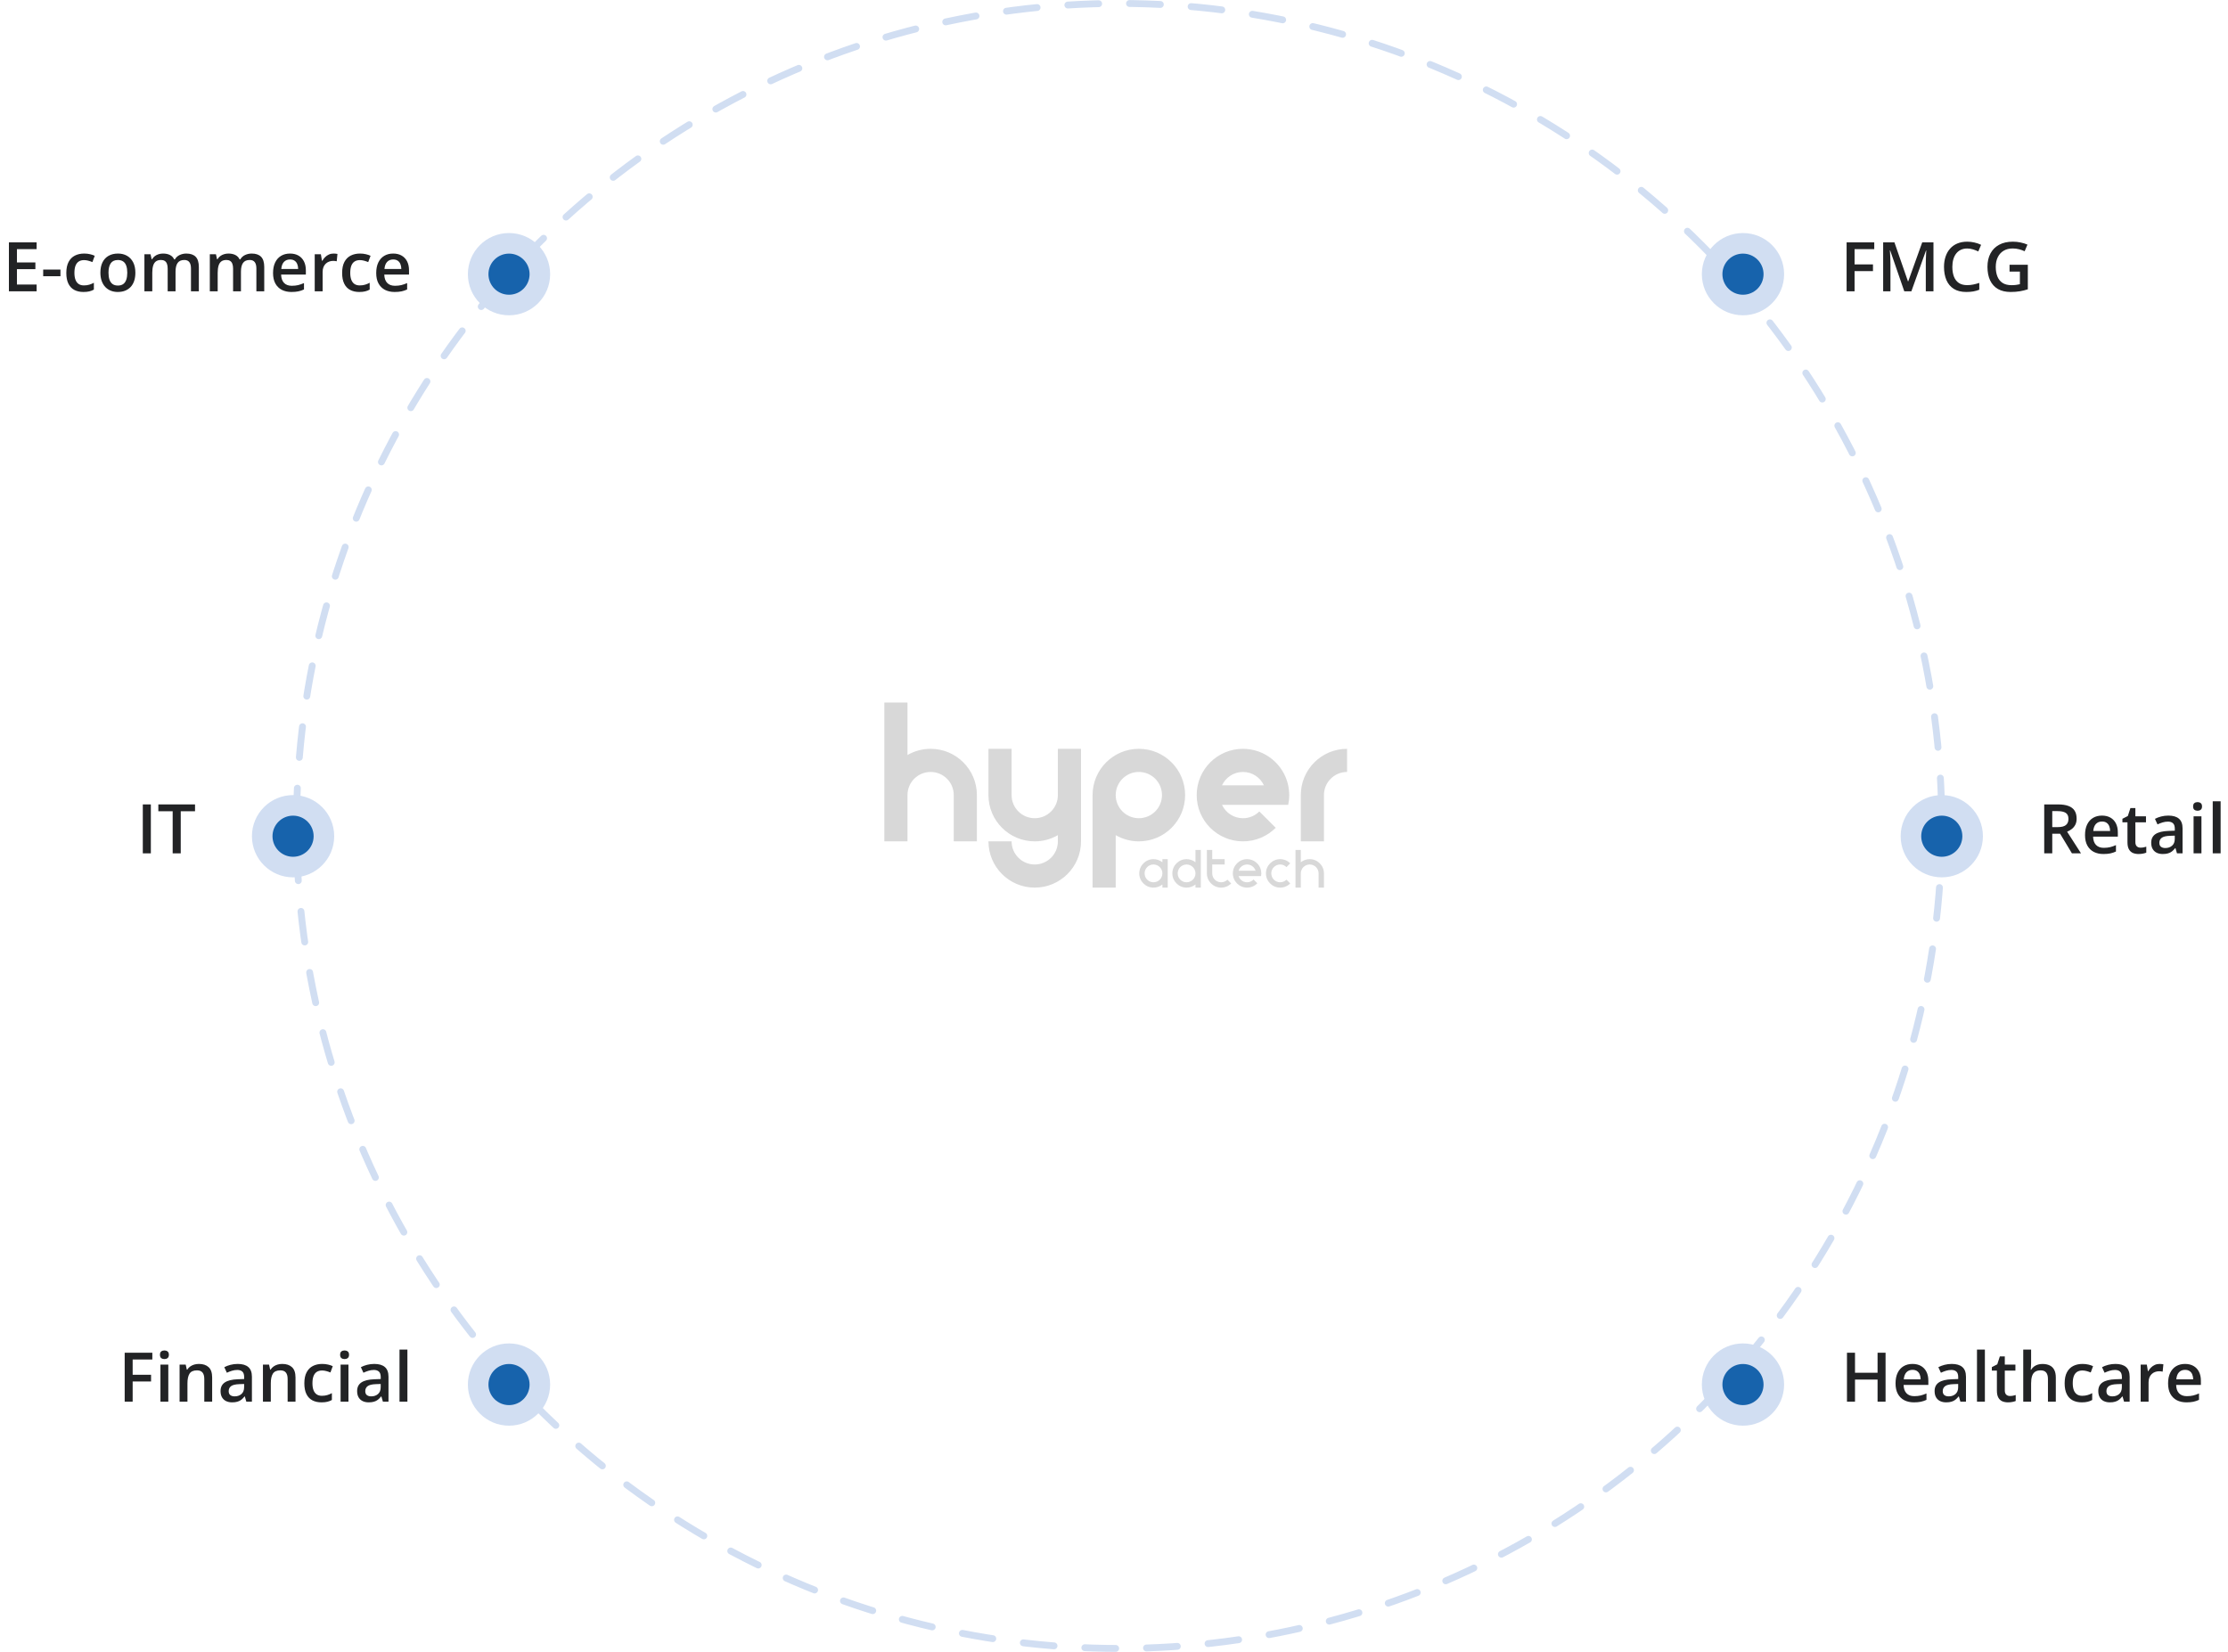 <svg width="650" height="482" viewBox="0 0 650 482" fill="none" xmlns="http://www.w3.org/2000/svg">
<circle cx="326.5" cy="241" r="240" stroke="#D1DEF2" stroke-width="2" stroke-linecap="round" stroke-dasharray="9 9"/>
<path d="M10.685 85H2.6V70.723H10.685V72.695H4.943V76.572H10.324V78.535H4.943V83.018H10.685V85ZM12.6 80.606V78.662H17.639V80.606H12.6ZM24.338 85.195C23.316 85.195 22.43 84.997 21.682 84.6C20.933 84.203 20.357 83.594 19.953 82.773C19.549 81.953 19.348 80.912 19.348 79.648C19.348 78.333 19.569 77.259 20.012 76.426C20.454 75.592 21.066 74.977 21.848 74.58C22.635 74.183 23.537 73.984 24.553 73.984C25.197 73.984 25.78 74.049 26.301 74.18C26.828 74.303 27.274 74.456 27.639 74.639L26.955 76.475C26.558 76.312 26.151 76.175 25.734 76.064C25.318 75.954 24.917 75.898 24.533 75.898C23.902 75.898 23.374 76.038 22.951 76.318C22.535 76.598 22.222 77.015 22.014 77.568C21.812 78.122 21.711 78.809 21.711 79.629C21.711 80.423 21.815 81.094 22.023 81.641C22.232 82.181 22.541 82.591 22.951 82.871C23.361 83.144 23.866 83.281 24.465 83.281C25.057 83.281 25.588 83.21 26.057 83.066C26.525 82.923 26.968 82.738 27.385 82.51V84.502C26.975 84.736 26.535 84.909 26.066 85.019C25.598 85.137 25.021 85.195 24.338 85.195ZM39.494 79.57C39.494 80.469 39.377 81.266 39.143 81.963C38.908 82.659 38.566 83.249 38.117 83.731C37.668 84.206 37.128 84.57 36.496 84.824C35.865 85.072 35.152 85.195 34.357 85.195C33.615 85.195 32.935 85.072 32.316 84.824C31.698 84.57 31.161 84.206 30.705 83.731C30.256 83.249 29.908 82.659 29.66 81.963C29.413 81.266 29.289 80.469 29.289 79.57C29.289 78.379 29.494 77.37 29.904 76.543C30.321 75.71 30.913 75.075 31.682 74.639C32.45 74.203 33.365 73.984 34.426 73.984C35.422 73.984 36.301 74.203 37.062 74.639C37.824 75.075 38.42 75.71 38.85 76.543C39.279 77.376 39.494 78.385 39.494 79.57ZM31.652 79.57C31.652 80.358 31.747 81.032 31.936 81.592C32.131 82.152 32.43 82.581 32.834 82.881C33.238 83.174 33.758 83.32 34.397 83.32C35.035 83.32 35.555 83.174 35.959 82.881C36.363 82.581 36.659 82.152 36.848 81.592C37.036 81.032 37.131 80.358 37.131 79.57C37.131 78.783 37.036 78.115 36.848 77.568C36.659 77.015 36.363 76.595 35.959 76.309C35.555 76.016 35.031 75.869 34.387 75.869C33.436 75.869 32.743 76.188 32.307 76.826C31.87 77.464 31.652 78.379 31.652 79.57ZM54.348 73.984C55.559 73.984 56.47 74.297 57.082 74.922C57.7 75.547 58.01 76.549 58.01 77.93V85H55.715V78.34C55.715 77.519 55.555 76.901 55.236 76.484C54.917 76.068 54.432 75.859 53.781 75.859C52.87 75.859 52.212 76.152 51.809 76.738C51.411 77.318 51.213 78.161 51.213 79.268V85H48.918V78.34C48.918 77.793 48.846 77.337 48.703 76.973C48.566 76.602 48.355 76.325 48.068 76.143C47.782 75.954 47.421 75.859 46.984 75.859C46.353 75.859 45.848 76.003 45.471 76.289C45.1 76.576 44.833 76.999 44.67 77.559C44.507 78.112 44.426 78.792 44.426 79.6V85H42.131V74.189H43.918L44.24 75.644H44.367C44.589 75.267 44.862 74.958 45.188 74.717C45.52 74.469 45.887 74.287 46.291 74.17C46.695 74.046 47.115 73.984 47.551 73.984C48.358 73.984 49.038 74.128 49.592 74.414C50.145 74.694 50.559 75.124 50.832 75.703H51.008C51.346 75.117 51.818 74.684 52.424 74.404C53.029 74.124 53.671 73.984 54.348 73.984ZM73.43 73.984C74.641 73.984 75.552 74.297 76.164 74.922C76.783 75.547 77.092 76.549 77.092 77.93V85H74.797V78.34C74.797 77.519 74.637 76.901 74.318 76.484C73.999 76.068 73.514 75.859 72.863 75.859C71.952 75.859 71.294 76.152 70.891 76.738C70.493 77.318 70.295 78.161 70.295 79.268V85H68V78.34C68 77.793 67.928 77.337 67.785 76.973C67.648 76.602 67.437 76.325 67.15 76.143C66.864 75.954 66.503 75.859 66.066 75.859C65.435 75.859 64.93 76.003 64.553 76.289C64.182 76.576 63.915 76.999 63.752 77.559C63.589 78.112 63.508 78.792 63.508 79.6V85H61.213V74.189H63L63.322 75.644H63.449C63.671 75.267 63.944 74.958 64.269 74.717C64.602 74.469 64.969 74.287 65.373 74.17C65.777 74.046 66.197 73.984 66.633 73.984C67.44 73.984 68.12 74.128 68.674 74.414C69.227 74.694 69.641 75.124 69.914 75.703H70.09C70.428 75.117 70.9 74.684 71.506 74.404C72.111 74.124 72.753 73.984 73.43 73.984ZM84.602 73.984C85.565 73.984 86.392 74.183 87.082 74.58C87.772 74.977 88.303 75.54 88.674 76.269C89.045 76.999 89.231 77.871 89.231 78.887V80.117H82.014C82.04 81.165 82.32 81.973 82.853 82.539C83.394 83.106 84.149 83.389 85.119 83.389C85.809 83.389 86.428 83.324 86.975 83.193C87.528 83.057 88.098 82.858 88.684 82.598V84.463C88.143 84.717 87.593 84.902 87.033 85.019C86.473 85.137 85.803 85.195 85.022 85.195C83.96 85.195 83.026 84.99 82.219 84.58C81.418 84.163 80.79 83.545 80.334 82.725C79.885 81.904 79.66 80.885 79.66 79.668C79.66 78.457 79.865 77.428 80.275 76.582C80.686 75.736 81.262 75.091 82.004 74.648C82.746 74.206 83.612 73.984 84.602 73.984ZM84.602 75.713C83.879 75.713 83.293 75.947 82.844 76.416C82.401 76.885 82.141 77.572 82.062 78.477H86.984C86.978 77.936 86.887 77.458 86.711 77.041C86.542 76.624 86.281 76.299 85.93 76.064C85.585 75.83 85.142 75.713 84.602 75.713ZM97.297 73.984C97.479 73.984 97.678 73.994 97.893 74.014C98.107 74.033 98.293 74.059 98.449 74.092L98.234 76.24C98.098 76.201 97.928 76.172 97.727 76.152C97.531 76.133 97.356 76.123 97.199 76.123C96.789 76.123 96.398 76.191 96.027 76.328C95.656 76.458 95.328 76.66 95.041 76.934C94.755 77.201 94.53 77.536 94.367 77.939C94.204 78.343 94.123 78.812 94.123 79.346V85H91.818V74.189H93.615L93.928 76.094H94.035C94.25 75.71 94.517 75.358 94.836 75.039C95.155 74.72 95.519 74.466 95.93 74.277C96.346 74.082 96.802 73.984 97.297 73.984ZM104.807 85.195C103.785 85.195 102.899 84.997 102.15 84.6C101.402 84.203 100.826 83.594 100.422 82.773C100.018 81.953 99.816 80.912 99.816 79.648C99.816 78.333 100.038 77.259 100.48 76.426C100.923 75.592 101.535 74.977 102.316 74.58C103.104 74.183 104.006 73.984 105.021 73.984C105.666 73.984 106.249 74.049 106.77 74.18C107.297 74.303 107.743 74.456 108.107 74.639L107.424 76.475C107.027 76.312 106.62 76.175 106.203 76.064C105.786 75.954 105.386 75.898 105.002 75.898C104.37 75.898 103.843 76.038 103.42 76.318C103.003 76.598 102.691 77.015 102.482 77.568C102.281 78.122 102.18 78.809 102.18 79.629C102.18 80.423 102.284 81.094 102.492 81.641C102.701 82.181 103.01 82.591 103.42 82.871C103.83 83.144 104.335 83.281 104.934 83.281C105.526 83.281 106.057 83.21 106.525 83.066C106.994 82.923 107.437 82.738 107.854 82.51V84.502C107.443 84.736 107.004 84.909 106.535 85.019C106.066 85.137 105.49 85.195 104.807 85.195ZM114.699 73.984C115.663 73.984 116.49 74.183 117.18 74.58C117.87 74.977 118.4 75.54 118.771 76.269C119.143 76.999 119.328 77.871 119.328 78.887V80.117H112.111C112.137 81.165 112.417 81.973 112.951 82.539C113.492 83.106 114.247 83.389 115.217 83.389C115.907 83.389 116.525 83.324 117.072 83.193C117.626 83.057 118.195 82.858 118.781 82.598V84.463C118.241 84.717 117.691 84.902 117.131 85.019C116.571 85.137 115.9 85.195 115.119 85.195C114.058 85.195 113.124 84.99 112.316 84.58C111.516 84.163 110.887 83.545 110.432 82.725C109.982 81.904 109.758 80.885 109.758 79.668C109.758 78.457 109.963 77.428 110.373 76.582C110.783 75.736 111.359 75.091 112.102 74.648C112.844 74.206 113.71 73.984 114.699 73.984ZM114.699 75.713C113.977 75.713 113.391 75.947 112.941 76.416C112.499 76.885 112.238 77.572 112.16 78.477H117.082C117.076 77.936 116.984 77.458 116.809 77.041C116.639 76.624 116.379 76.299 116.027 76.064C115.682 75.83 115.24 75.713 114.699 75.713Z" fill="#222325"/>
<circle cx="148.5" cy="80" r="12" fill="#D1DEF2"/>
<circle cx="148.5" cy="80" r="6" fill="#1763AC"/>
<path d="M41.664 249V234.723H44.008V249H41.664ZM52.728 249H50.375V236.715H46.195V234.723H56.898V236.715H52.728V249Z" fill="#222325"/>
<circle cx="85.5" cy="244" r="12" fill="#D1DEF2"/>
<circle cx="85.5" cy="244" r="6" fill="#1763AC"/>
<path d="M38.701 409H36.377V394.723H44.443V396.695H38.701V401.148H44.072V403.111H38.701V409ZM49.102 398.189V409H46.807V398.189H49.102ZM47.969 394.049C48.32 394.049 48.623 394.143 48.877 394.332C49.137 394.521 49.268 394.846 49.268 395.309C49.268 395.764 49.137 396.09 48.877 396.285C48.623 396.474 48.32 396.568 47.969 396.568C47.604 396.568 47.295 396.474 47.041 396.285C46.794 396.09 46.67 395.764 46.67 395.309C46.67 394.846 46.794 394.521 47.041 394.332C47.295 394.143 47.604 394.049 47.969 394.049ZM58.027 397.984C59.245 397.984 60.192 398.3 60.869 398.932C61.553 399.557 61.895 400.562 61.895 401.949V409H59.6V402.379C59.6 401.539 59.427 400.911 59.082 400.494C58.737 400.071 58.203 399.859 57.48 399.859C56.432 399.859 55.703 400.182 55.293 400.826C54.889 401.471 54.688 402.405 54.688 403.629V409H52.393V398.189H54.18L54.502 399.654H54.629C54.863 399.277 55.153 398.967 55.498 398.727C55.85 398.479 56.24 398.294 56.67 398.17C57.106 398.046 57.559 397.984 58.027 397.984ZM69.346 397.984C70.713 397.984 71.745 398.287 72.441 398.893C73.144 399.498 73.496 400.442 73.496 401.725V409H71.865L71.426 407.467H71.348C71.042 407.857 70.726 408.18 70.4 408.434C70.075 408.688 69.697 408.876 69.268 409C68.844 409.13 68.327 409.195 67.715 409.195C67.07 409.195 66.494 409.078 65.986 408.844C65.478 408.603 65.078 408.238 64.785 407.75C64.492 407.262 64.346 406.643 64.346 405.895C64.346 404.781 64.759 403.945 65.586 403.385C66.419 402.825 67.676 402.516 69.356 402.457L71.231 402.389V401.822C71.231 401.074 71.055 400.54 70.703 400.221C70.358 399.902 69.87 399.742 69.238 399.742C68.698 399.742 68.174 399.82 67.666 399.977C67.158 400.133 66.663 400.325 66.182 400.553L65.439 398.932C65.967 398.652 66.566 398.424 67.236 398.248C67.913 398.072 68.617 397.984 69.346 397.984ZM71.221 403.834L69.824 403.883C68.678 403.922 67.874 404.117 67.412 404.469C66.95 404.82 66.719 405.302 66.719 405.914C66.719 406.448 66.878 406.839 67.197 407.086C67.516 407.327 67.936 407.447 68.457 407.447C69.251 407.447 69.909 407.223 70.43 406.773C70.957 406.318 71.221 405.65 71.221 404.771V403.834ZM82.344 397.984C83.561 397.984 84.508 398.3 85.186 398.932C85.869 399.557 86.211 400.562 86.211 401.949V409H83.916V402.379C83.916 401.539 83.743 400.911 83.398 400.494C83.053 400.071 82.519 399.859 81.797 399.859C80.749 399.859 80.019 400.182 79.609 400.826C79.206 401.471 79.004 402.405 79.004 403.629V409H76.709V398.189H78.496L78.818 399.654H78.945C79.18 399.277 79.469 398.967 79.814 398.727C80.166 398.479 80.557 398.294 80.986 398.17C81.422 398.046 81.875 397.984 82.344 397.984ZM93.779 409.195C92.757 409.195 91.872 408.997 91.123 408.6C90.374 408.202 89.798 407.594 89.394 406.773C88.991 405.953 88.789 404.911 88.789 403.648C88.789 402.333 89.01 401.259 89.453 400.426C89.896 399.592 90.508 398.977 91.289 398.58C92.077 398.183 92.978 397.984 93.994 397.984C94.639 397.984 95.221 398.049 95.742 398.18C96.269 398.303 96.716 398.456 97.08 398.639L96.397 400.475C95.999 400.312 95.592 400.175 95.176 400.064C94.759 399.954 94.359 399.898 93.975 399.898C93.343 399.898 92.816 400.038 92.393 400.318C91.976 400.598 91.663 401.015 91.455 401.568C91.253 402.122 91.152 402.809 91.152 403.629C91.152 404.423 91.257 405.094 91.465 405.641C91.673 406.181 91.982 406.591 92.393 406.871C92.803 407.145 93.307 407.281 93.906 407.281C94.499 407.281 95.029 407.21 95.498 407.066C95.967 406.923 96.409 406.738 96.826 406.51V408.502C96.416 408.736 95.977 408.909 95.508 409.02C95.039 409.137 94.463 409.195 93.779 409.195ZM101.66 398.189V409H99.365V398.189H101.66ZM100.527 394.049C100.879 394.049 101.182 394.143 101.436 394.332C101.696 394.521 101.826 394.846 101.826 395.309C101.826 395.764 101.696 396.09 101.436 396.285C101.182 396.474 100.879 396.568 100.527 396.568C100.163 396.568 99.853 396.474 99.6 396.285C99.352 396.09 99.228 395.764 99.228 395.309C99.228 394.846 99.352 394.521 99.6 394.332C99.853 394.143 100.163 394.049 100.527 394.049ZM109.189 397.984C110.557 397.984 111.589 398.287 112.285 398.893C112.988 399.498 113.34 400.442 113.34 401.725V409H111.709L111.27 407.467H111.191C110.885 407.857 110.57 408.18 110.244 408.434C109.919 408.688 109.541 408.876 109.111 409C108.688 409.13 108.171 409.195 107.559 409.195C106.914 409.195 106.338 409.078 105.83 408.844C105.322 408.603 104.922 408.238 104.629 407.75C104.336 407.262 104.189 406.643 104.189 405.895C104.189 404.781 104.603 403.945 105.43 403.385C106.263 402.825 107.52 402.516 109.199 402.457L111.074 402.389V401.822C111.074 401.074 110.898 400.54 110.547 400.221C110.202 399.902 109.714 399.742 109.082 399.742C108.542 399.742 108.018 399.82 107.51 399.977C107.002 400.133 106.507 400.325 106.025 400.553L105.283 398.932C105.811 398.652 106.41 398.424 107.08 398.248C107.757 398.072 108.46 397.984 109.189 397.984ZM111.064 403.834L109.668 403.883C108.522 403.922 107.718 404.117 107.256 404.469C106.794 404.82 106.562 405.302 106.562 405.914C106.562 406.448 106.722 406.839 107.041 407.086C107.36 407.327 107.78 407.447 108.301 407.447C109.095 407.447 109.753 407.223 110.273 406.773C110.801 406.318 111.064 405.65 111.064 404.771V403.834ZM118.857 409H116.553V393.805H118.857V409Z" fill="#222325"/>
<circle cx="148.5" cy="404" r="12" fill="#D1DEF2"/>
<circle cx="148.5" cy="404" r="6" fill="#1763AC"/>
<circle cx="508.5" cy="80" r="12" fill="#D1DEF2"/>
<circle cx="508.5" cy="80" r="6" fill="#1763AC"/>
<path d="M541.055 85H538.73V70.723H546.797V72.695H541.055V77.148H546.426V79.111H541.055V85ZM555.557 85L551.445 73.076H551.357C551.377 73.343 551.4 73.708 551.426 74.17C551.452 74.632 551.475 75.127 551.494 75.654C551.514 76.182 551.523 76.686 551.523 77.168V85H549.395V70.723H552.686L556.641 82.119H556.699L560.791 70.723H564.072V85H561.836V77.051C561.836 76.615 561.842 76.143 561.855 75.635C561.875 75.127 561.895 74.645 561.914 74.189C561.94 73.734 561.96 73.369 561.973 73.096H561.895L557.627 85H555.557ZM573.916 72.51C573.232 72.51 572.62 72.633 572.08 72.881C571.546 73.128 571.094 73.486 570.723 73.955C570.352 74.417 570.068 74.981 569.873 75.644C569.678 76.302 569.58 77.044 569.58 77.871C569.58 78.978 569.736 79.932 570.049 80.732C570.361 81.527 570.837 82.139 571.475 82.568C572.113 82.992 572.92 83.203 573.896 83.203C574.502 83.203 575.091 83.144 575.664 83.027C576.237 82.91 576.829 82.751 577.441 82.549V84.541C576.862 84.769 576.276 84.935 575.684 85.039C575.091 85.143 574.408 85.195 573.633 85.195C572.174 85.195 570.964 84.893 570 84.287C569.043 83.682 568.327 82.829 567.852 81.728C567.383 80.628 567.148 79.339 567.148 77.861C567.148 76.781 567.298 75.791 567.598 74.893C567.897 73.994 568.333 73.219 568.906 72.568C569.479 71.911 570.186 71.406 571.025 71.055C571.872 70.697 572.839 70.518 573.926 70.518C574.642 70.518 575.345 70.599 576.035 70.762C576.732 70.918 577.376 71.143 577.969 71.436L577.148 73.369C576.654 73.135 576.136 72.933 575.596 72.764C575.055 72.594 574.495 72.51 573.916 72.51ZM586.27 77.246H591.602V84.414C590.853 84.662 590.078 84.853 589.277 84.99C588.477 85.127 587.578 85.195 586.582 85.195C585.13 85.195 583.9 84.909 582.891 84.336C581.888 83.757 581.126 82.92 580.605 81.826C580.085 80.726 579.824 79.401 579.824 77.852C579.824 76.361 580.114 75.068 580.693 73.975C581.273 72.874 582.116 72.025 583.223 71.426C584.329 70.82 585.671 70.518 587.246 70.518C588.021 70.518 588.77 70.596 589.492 70.752C590.221 70.902 590.889 71.11 591.494 71.377L590.674 73.311C590.192 73.083 589.652 72.891 589.053 72.734C588.454 72.578 587.832 72.5 587.188 72.5C586.165 72.5 585.283 72.721 584.541 73.164C583.805 73.607 583.239 74.232 582.842 75.039C582.445 75.84 582.246 76.787 582.246 77.881C582.246 78.942 582.406 79.873 582.725 80.674C583.044 81.475 583.542 82.1 584.219 82.549C584.902 82.992 585.785 83.213 586.865 83.213C587.406 83.213 587.865 83.184 588.242 83.125C588.62 83.066 588.968 83.001 589.287 82.93V79.248H586.27V77.246Z" fill="#222325"/>
<circle cx="566.5" cy="244" r="12" fill="#D1DEF2"/>
<circle cx="566.5" cy="244" r="6" fill="#1763AC"/>
<path d="M600.398 234.723C601.629 234.723 602.645 234.872 603.445 235.172C604.253 235.471 604.852 235.927 605.242 236.539C605.639 237.151 605.838 237.929 605.838 238.873C605.838 239.576 605.708 240.175 605.447 240.67C605.187 241.165 604.845 241.575 604.422 241.9C603.999 242.226 603.546 242.486 603.064 242.682L607.117 249H604.471L601.023 243.277H598.729V249H596.385V234.723H600.398ZM600.242 236.676H598.729V241.344H600.35C601.437 241.344 602.225 241.142 602.713 240.738C603.208 240.335 603.455 239.739 603.455 238.951C603.455 238.124 603.191 237.538 602.664 237.193C602.143 236.848 601.336 236.676 600.242 236.676ZM613.23 237.984C614.194 237.984 615.021 238.183 615.711 238.58C616.401 238.977 616.932 239.54 617.303 240.27C617.674 240.999 617.859 241.871 617.859 242.887V244.117H610.643C610.669 245.165 610.949 245.973 611.482 246.539C612.023 247.105 612.778 247.389 613.748 247.389C614.438 247.389 615.057 247.324 615.604 247.193C616.157 247.057 616.727 246.858 617.312 246.598V248.463C616.772 248.717 616.222 248.902 615.662 249.02C615.102 249.137 614.432 249.195 613.65 249.195C612.589 249.195 611.655 248.99 610.848 248.58C610.047 248.163 609.419 247.545 608.963 246.725C608.514 245.904 608.289 244.885 608.289 243.668C608.289 242.457 608.494 241.428 608.904 240.582C609.314 239.736 609.891 239.091 610.633 238.648C611.375 238.206 612.241 237.984 613.23 237.984ZM613.23 239.713C612.508 239.713 611.922 239.947 611.473 240.416C611.03 240.885 610.77 241.572 610.691 242.477H615.613C615.607 241.936 615.516 241.458 615.34 241.041C615.171 240.624 614.91 240.299 614.559 240.064C614.214 239.83 613.771 239.713 613.23 239.713ZM624.471 247.34C624.77 247.34 625.066 247.314 625.359 247.262C625.652 247.203 625.919 247.135 626.16 247.057V248.795C625.906 248.906 625.577 249 625.174 249.078C624.77 249.156 624.35 249.195 623.914 249.195C623.302 249.195 622.752 249.094 622.264 248.893C621.775 248.684 621.388 248.329 621.102 247.828C620.815 247.327 620.672 246.633 620.672 245.748V239.938H619.197V238.912L620.779 238.102L621.531 235.787H622.977V238.189H626.072V239.938H622.977V245.719C622.977 246.266 623.113 246.673 623.387 246.939C623.66 247.206 624.021 247.34 624.471 247.34ZM632.596 237.984C633.963 237.984 634.995 238.287 635.691 238.893C636.395 239.498 636.746 240.442 636.746 241.725V249H635.115L634.676 247.467H634.598C634.292 247.857 633.976 248.18 633.65 248.434C633.325 248.688 632.947 248.876 632.518 249C632.094 249.13 631.577 249.195 630.965 249.195C630.32 249.195 629.744 249.078 629.236 248.844C628.729 248.603 628.328 248.238 628.035 247.75C627.742 247.262 627.596 246.643 627.596 245.895C627.596 244.781 628.009 243.945 628.836 243.385C629.669 242.825 630.926 242.516 632.605 242.457L634.48 242.389V241.822C634.48 241.074 634.305 240.54 633.953 240.221C633.608 239.902 633.12 239.742 632.488 239.742C631.948 239.742 631.424 239.82 630.916 239.977C630.408 240.133 629.913 240.325 629.432 240.553L628.689 238.932C629.217 238.652 629.816 238.424 630.486 238.248C631.163 238.072 631.867 237.984 632.596 237.984ZM634.471 243.834L633.074 243.883C631.928 243.922 631.124 244.117 630.662 244.469C630.2 244.82 629.969 245.302 629.969 245.914C629.969 246.448 630.128 246.839 630.447 247.086C630.766 247.327 631.186 247.447 631.707 247.447C632.501 247.447 633.159 247.223 633.68 246.773C634.207 246.318 634.471 245.65 634.471 244.771V243.834ZM642.254 238.189V249H639.959V238.189H642.254ZM641.121 234.049C641.473 234.049 641.775 234.143 642.029 234.332C642.29 234.521 642.42 234.846 642.42 235.309C642.42 235.764 642.29 236.09 642.029 236.285C641.775 236.474 641.473 236.568 641.121 236.568C640.757 236.568 640.447 236.474 640.193 236.285C639.946 236.09 639.822 235.764 639.822 235.309C639.822 234.846 639.946 234.521 640.193 234.332C640.447 234.143 640.757 234.049 641.121 234.049ZM647.85 249H645.545V233.805H647.85V249Z" fill="#222325"/>
<circle cx="508.5" cy="404" r="12" fill="#D1DEF2"/>
<circle cx="508.5" cy="404" r="6" fill="#1763AC"/>
<path d="M550.098 409H547.764V402.555H541.182V409H538.838V394.723H541.182V400.562H547.764V394.723H550.098V409ZM557.949 397.984C558.913 397.984 559.74 398.183 560.43 398.58C561.12 398.977 561.65 399.54 562.021 400.27C562.393 400.999 562.578 401.871 562.578 402.887V404.117H555.361C555.387 405.165 555.667 405.973 556.201 406.539C556.742 407.105 557.497 407.389 558.467 407.389C559.157 407.389 559.775 407.324 560.322 407.193C560.876 407.057 561.445 406.858 562.031 406.598V408.463C561.491 408.717 560.941 408.902 560.381 409.02C559.821 409.137 559.15 409.195 558.369 409.195C557.308 409.195 556.374 408.99 555.566 408.58C554.766 408.163 554.137 407.545 553.682 406.725C553.232 405.904 553.008 404.885 553.008 403.668C553.008 402.457 553.213 401.428 553.623 400.582C554.033 399.736 554.609 399.091 555.352 398.648C556.094 398.206 556.96 397.984 557.949 397.984ZM557.949 399.713C557.227 399.713 556.641 399.947 556.191 400.416C555.749 400.885 555.488 401.572 555.41 402.477H560.332C560.326 401.936 560.234 401.458 560.059 401.041C559.889 400.624 559.629 400.299 559.277 400.064C558.932 399.83 558.49 399.713 557.949 399.713ZM569.404 397.984C570.771 397.984 571.803 398.287 572.5 398.893C573.203 399.498 573.555 400.442 573.555 401.725V409H571.924L571.484 407.467H571.406C571.1 407.857 570.785 408.18 570.459 408.434C570.133 408.688 569.756 408.876 569.326 409C568.903 409.13 568.385 409.195 567.773 409.195C567.129 409.195 566.553 409.078 566.045 408.844C565.537 408.603 565.137 408.238 564.844 407.75C564.551 407.262 564.404 406.643 564.404 405.895C564.404 404.781 564.818 403.945 565.645 403.385C566.478 402.825 567.734 402.516 569.414 402.457L571.289 402.389V401.822C571.289 401.074 571.113 400.54 570.762 400.221C570.417 399.902 569.928 399.742 569.297 399.742C568.757 399.742 568.232 399.82 567.725 399.977C567.217 400.133 566.722 400.325 566.24 400.553L565.498 398.932C566.025 398.652 566.624 398.424 567.295 398.248C567.972 398.072 568.675 397.984 569.404 397.984ZM571.279 403.834L569.883 403.883C568.737 403.922 567.933 404.117 567.471 404.469C567.008 404.82 566.777 405.302 566.777 405.914C566.777 406.448 566.937 406.839 567.256 407.086C567.575 407.327 567.995 407.447 568.516 407.447C569.31 407.447 569.967 407.223 570.488 406.773C571.016 406.318 571.279 405.65 571.279 404.771V403.834ZM579.072 409H576.768V393.805H579.072V409ZM586.377 407.34C586.676 407.34 586.973 407.314 587.266 407.262C587.559 407.203 587.826 407.135 588.066 407.057V408.795C587.812 408.906 587.484 409 587.08 409.078C586.676 409.156 586.257 409.195 585.82 409.195C585.208 409.195 584.658 409.094 584.17 408.893C583.682 408.684 583.294 408.329 583.008 407.828C582.721 407.327 582.578 406.633 582.578 405.748V399.938H581.104V398.912L582.686 398.102L583.438 395.787H584.883V398.189H587.979V399.938H584.883V405.719C584.883 406.266 585.02 406.673 585.293 406.939C585.566 407.206 585.928 407.34 586.377 407.34ZM592.559 393.805V397.623C592.559 398.02 592.546 398.408 592.52 398.785C592.5 399.163 592.477 399.456 592.451 399.664H592.578C592.806 399.286 593.086 398.977 593.418 398.736C593.75 398.489 594.121 398.303 594.531 398.18C594.948 398.056 595.391 397.994 595.859 397.994C596.686 397.994 597.389 398.134 597.969 398.414C598.548 398.688 598.991 399.114 599.297 399.693C599.609 400.273 599.766 401.025 599.766 401.949V409H597.471V402.379C597.471 401.539 597.298 400.911 596.953 400.494C596.608 400.071 596.074 399.859 595.352 399.859C594.655 399.859 594.102 400.006 593.691 400.299C593.288 400.585 592.998 401.012 592.822 401.578C592.646 402.138 592.559 402.822 592.559 403.629V409H590.264V393.805H592.559ZM607.334 409.195C606.312 409.195 605.426 408.997 604.678 408.6C603.929 408.202 603.353 407.594 602.949 406.773C602.546 405.953 602.344 404.911 602.344 403.648C602.344 402.333 602.565 401.259 603.008 400.426C603.451 399.592 604.062 398.977 604.844 398.58C605.632 398.183 606.533 397.984 607.549 397.984C608.193 397.984 608.776 398.049 609.297 398.18C609.824 398.303 610.27 398.456 610.635 398.639L609.951 400.475C609.554 400.312 609.147 400.175 608.73 400.064C608.314 399.954 607.913 399.898 607.529 399.898C606.898 399.898 606.37 400.038 605.947 400.318C605.531 400.598 605.218 401.015 605.01 401.568C604.808 402.122 604.707 402.809 604.707 403.629C604.707 404.423 604.811 405.094 605.02 405.641C605.228 406.181 605.537 406.591 605.947 406.871C606.357 407.145 606.862 407.281 607.461 407.281C608.053 407.281 608.584 407.21 609.053 407.066C609.521 406.923 609.964 406.738 610.381 406.51V408.502C609.971 408.736 609.531 408.909 609.062 409.02C608.594 409.137 608.018 409.195 607.334 409.195ZM617.158 397.984C618.525 397.984 619.557 398.287 620.254 398.893C620.957 399.498 621.309 400.442 621.309 401.725V409H619.678L619.238 407.467H619.16C618.854 407.857 618.538 408.18 618.213 408.434C617.887 408.688 617.51 408.876 617.08 409C616.657 409.13 616.139 409.195 615.527 409.195C614.883 409.195 614.307 409.078 613.799 408.844C613.291 408.603 612.891 408.238 612.598 407.75C612.305 407.262 612.158 406.643 612.158 405.895C612.158 404.781 612.572 403.945 613.398 403.385C614.232 402.825 615.488 402.516 617.168 402.457L619.043 402.389V401.822C619.043 401.074 618.867 400.54 618.516 400.221C618.171 399.902 617.682 399.742 617.051 399.742C616.51 399.742 615.986 399.82 615.479 399.977C614.971 400.133 614.476 400.325 613.994 400.553L613.252 398.932C613.779 398.652 614.378 398.424 615.049 398.248C615.726 398.072 616.429 397.984 617.158 397.984ZM619.033 403.834L617.637 403.883C616.491 403.922 615.687 404.117 615.225 404.469C614.762 404.82 614.531 405.302 614.531 405.914C614.531 406.448 614.691 406.839 615.01 407.086C615.329 407.327 615.749 407.447 616.27 407.447C617.064 407.447 617.721 407.223 618.242 406.773C618.77 406.318 619.033 405.65 619.033 404.771V403.834ZM630 397.984C630.182 397.984 630.381 397.994 630.596 398.014C630.811 398.033 630.996 398.059 631.152 398.092L630.938 400.24C630.801 400.201 630.632 400.172 630.43 400.152C630.234 400.133 630.059 400.123 629.902 400.123C629.492 400.123 629.102 400.191 628.73 400.328C628.359 400.458 628.031 400.66 627.744 400.934C627.458 401.201 627.233 401.536 627.07 401.939C626.908 402.343 626.826 402.812 626.826 403.346V409H624.521V398.189H626.318L626.631 400.094H626.738C626.953 399.71 627.22 399.358 627.539 399.039C627.858 398.72 628.223 398.466 628.633 398.277C629.049 398.082 629.505 397.984 630 397.984ZM637.461 397.984C638.424 397.984 639.251 398.183 639.941 398.58C640.632 398.977 641.162 399.54 641.533 400.27C641.904 400.999 642.09 401.871 642.09 402.887V404.117H634.873C634.899 405.165 635.179 405.973 635.713 406.539C636.253 407.105 637.008 407.389 637.979 407.389C638.669 407.389 639.287 407.324 639.834 407.193C640.387 407.057 640.957 406.858 641.543 406.598V408.463C641.003 408.717 640.452 408.902 639.893 409.02C639.333 409.137 638.662 409.195 637.881 409.195C636.82 409.195 635.885 408.99 635.078 408.58C634.277 408.163 633.649 407.545 633.193 406.725C632.744 405.904 632.52 404.885 632.52 403.668C632.52 402.457 632.725 401.428 633.135 400.582C633.545 399.736 634.121 399.091 634.863 398.648C635.605 398.206 636.471 397.984 637.461 397.984ZM637.461 399.713C636.738 399.713 636.152 399.947 635.703 400.416C635.26 400.885 635 401.572 634.922 402.477H639.844C639.837 401.936 639.746 401.458 639.57 401.041C639.401 400.624 639.141 400.299 638.789 400.064C638.444 399.83 638.001 399.713 637.461 399.713Z" fill="#222325"/>
<path d="M356.515 229.144C357.592 226.846 359.919 225.25 362.625 225.25C365.331 225.25 367.658 226.846 368.734 229.144H356.515ZM375.819 229.144C374.508 223.061 369.1 218.5 362.625 218.5C355.169 218.5 349.125 224.544 349.125 232C349.125 239.456 355.169 245.5 362.625 245.5C366.352 245.5 369.728 243.989 372.171 241.546L367.398 236.773C366.177 237.995 364.489 238.75 362.625 238.75C359.919 238.75 357.592 237.154 356.515 234.856H375.819C376.017 233.935 376.125 232.98 376.125 232C376.125 231.02 376.017 230.065 375.819 229.144ZM315.375 218.5V245.5C315.375 252.956 309.331 259 301.875 259C294.419 259 288.375 252.956 288.375 245.5H295.125C295.125 249.228 298.147 252.25 301.875 252.25C305.603 252.25 308.625 249.228 308.625 245.5V243.689C306.639 244.839 304.335 245.5 301.875 245.5C294.419 245.5 288.375 239.456 288.375 232V218.5H295.125V232C295.125 235.728 298.147 238.75 301.875 238.75C305.603 238.75 308.625 235.728 308.625 232V218.5H315.375ZM285 232L285 245.5H278.25L278.25 232C278.25 228.272 275.228 225.25 271.501 225.25C267.773 225.25 264.75 228.272 264.75 232H264.75V245.5H258V205H264.75V220.31C266.736 219.161 269.04 218.5 271.5 218.5C278.956 218.5 285 224.544 285 232ZM393 225.25C389.272 225.25 386.25 228.272 386.25 232V245.5H379.499V232C379.499 224.544 385.544 218.5 393 218.5L393 225.25ZM332.25 238.75C328.523 238.75 325.5 235.728 325.5 232C325.5 228.272 328.523 225.25 332.25 225.25C335.978 225.25 339 228.272 339 232C339 235.728 335.978 238.75 332.25 238.75ZM332.25 218.5C324.794 218.5 318.75 224.544 318.75 232V259H325.5V243.69C327.486 244.839 329.79 245.5 332.25 245.5C339.706 245.5 345.75 239.456 345.75 232C345.75 224.544 339.706 218.5 332.25 218.5ZM361.35 254.068C361.68 253.015 362.664 252.251 363.827 252.251C364.989 252.251 365.973 253.015 366.304 254.068H361.35ZM367.98 254.847C367.98 254.581 367.954 254.32 367.906 254.068C367.542 252.146 365.854 250.693 363.827 250.693C361.533 250.693 359.673 252.553 359.673 254.847C359.673 257.14 361.533 259 363.827 259C365.002 259 366.061 258.512 366.817 257.728L365.715 256.626C365.242 257.128 364.571 257.443 363.827 257.443C362.664 257.443 361.68 256.679 361.35 255.626H367.906C367.954 255.373 367.98 255.113 367.98 254.847ZM375.316 256.682L376.417 257.784C375.666 258.535 374.627 259 373.48 259C371.187 259 369.327 257.14 369.327 254.847C369.327 252.553 371.187 250.693 373.48 250.693C374.627 250.693 375.666 251.158 376.417 251.91L375.316 253.011C374.847 252.541 374.197 252.251 373.48 252.251C372.047 252.251 370.885 253.413 370.885 254.847C370.885 256.281 372.047 257.443 373.48 257.443C374.197 257.443 374.847 257.152 375.316 256.682ZM359.187 257.784C358.435 258.535 357.396 259 356.249 259C353.956 259 352.096 257.14 352.096 254.847V248H353.653V250.693H357.288V252.251H353.653V254.847C353.653 256.281 354.816 257.443 356.249 257.443C356.966 257.443 357.616 257.152 358.085 256.682L359.187 257.784ZM386.25 254.847V259H384.692V254.847C384.692 253.413 383.53 252.251 382.096 252.251C380.662 252.251 379.5 253.413 379.5 254.847V259H377.943V248H379.5V251.605C380.211 251.035 381.113 250.693 382.096 250.693C384.39 250.693 386.25 252.553 386.25 254.847ZM346.174 257.443C344.74 257.443 343.578 256.281 343.578 254.847C343.578 253.413 344.74 252.251 346.174 252.251C347.607 252.251 348.77 253.413 348.77 254.847C348.77 256.281 347.607 257.443 346.174 257.443ZM348.77 248V251.605C348.059 251.035 347.156 250.693 346.174 250.693C343.88 250.693 342.02 252.553 342.02 254.847C342.02 257.14 343.88 259 346.174 259C347.156 259 348.059 258.658 348.77 258.088V259H350.327V248H348.77ZM336.52 257.443C335.086 257.443 333.924 256.281 333.924 254.847C333.924 253.413 335.086 252.251 336.52 252.251C337.954 252.251 339.116 253.413 339.116 254.846V254.847C339.116 256.281 337.954 257.443 336.52 257.443ZM339.116 250.693V251.605C338.405 251.035 337.502 250.693 336.52 250.693C334.226 250.693 332.367 252.553 332.367 254.847C332.367 257.14 334.226 259 336.52 259C337.502 259 338.405 258.658 339.116 258.088V259H340.674V250.693H339.116Z" fill="#1A1B1D" fill-opacity="0.17"/>
</svg>
